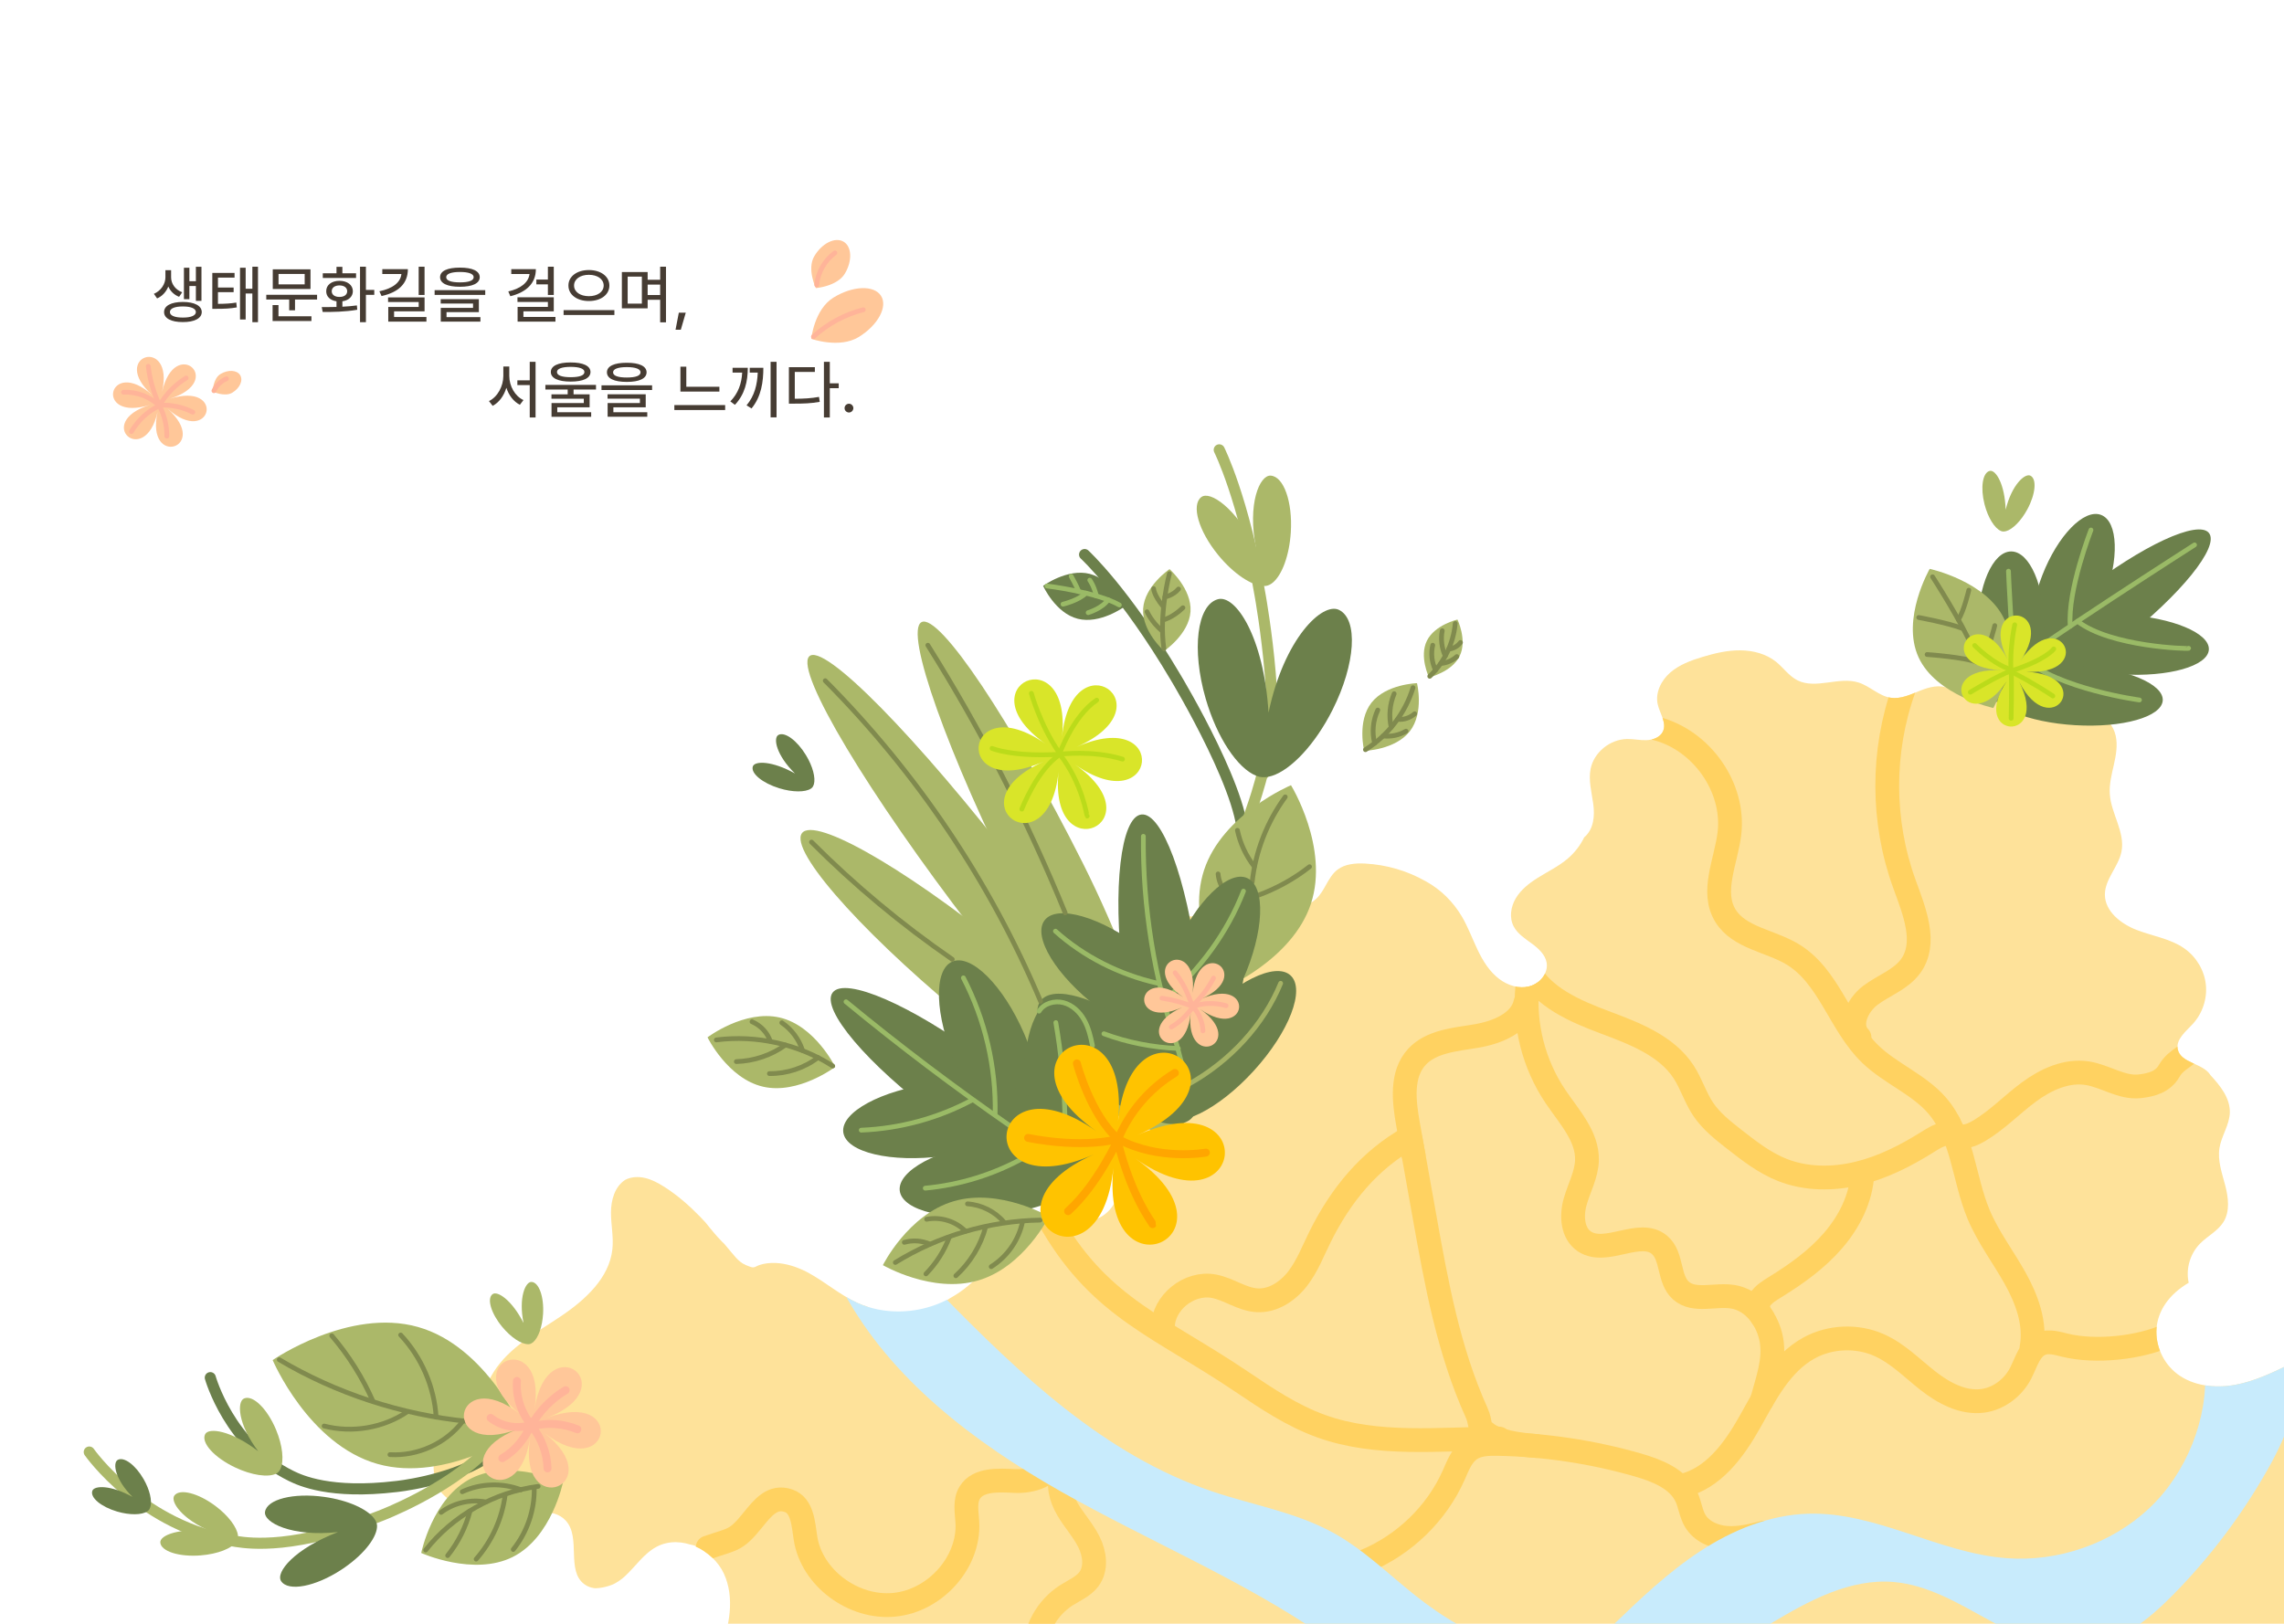 <?xml version="1.0" encoding="utf-8"?>
<!-- Generator: Adobe Illustrator 27.4.0, SVG Export Plug-In . SVG Version: 6.00 Build 0)  -->
<svg version="1.1" id="레이어_1" xmlns="http://www.w3.org/2000/svg" xmlns:xlink="http://www.w3.org/1999/xlink" x="0px"
	 y="0px" viewBox="0 0 1440 1024" style="enable-background:new 0 0 1440 1024;" xml:space="preserve">
<style type="text/css">
	.st0{clip-path:url(#SVGID_00000048478049032127841470000007182407121437878663_);}
	.st1{fill:#FFC799;}
	.st2{clip-path:url(#SVGID_00000048478049032127841470000007182407121437878663_);fill:#FFC799;}
	
		.st3{clip-path:url(#SVGID_00000048478049032127841470000007182407121437878663_);fill:none;stroke:#FFB499;stroke-width:3;stroke-linecap:round;stroke-linejoin:round;stroke-miterlimit:10;}
	.st4{clip-path:url(#SVGID_00000085929068025448480120000001639663627259354534_);fill:none;stroke:#000000;stroke-miterlimit:10;}
	.st5{clip-path:url(#SVGID_00000085929068025448480120000001639663627259354534_);fill:#FEE29A;}
	
		.st6{clip-path:url(#SVGID_00000085929068025448480120000001639663627259354534_);fill:none;stroke:#FFD261;stroke-width:15;stroke-linecap:round;stroke-linejoin:round;stroke-miterlimit:10;}
	
		.st7{clip-path:url(#SVGID_00000085929068025448480120000001639663627259354534_);fill:none;stroke:#FFD468;stroke-width:15;stroke-linecap:round;stroke-linejoin:round;stroke-miterlimit:10;}
	.st8{clip-path:url(#SVGID_00000085929068025448480120000001639663627259354534_);fill:#C8EBFC;}
	.st9{fill:#6C804B;}
	.st10{fill:#ABB869;}
	.st11{fill:none;stroke:#808A4E;stroke-width:3;stroke-linecap:round;stroke-linejoin:round;stroke-miterlimit:10;}
	.st12{fill:none;stroke:#9ABA66;stroke-width:3;stroke-linecap:round;stroke-linejoin:round;stroke-miterlimit:10;}
	.st13{fill:#D9E529;}
	.st14{fill:none;stroke:#BBDB1A;stroke-width:3;stroke-linecap:round;stroke-linejoin:round;stroke-miterlimit:10;}
	.st15{fill:none;stroke:#6C804B;stroke-width:7;stroke-linecap:round;stroke-linejoin:round;stroke-miterlimit:10;}
	.st16{fill:none;stroke:#ABB869;stroke-width:7;stroke-linecap:round;stroke-linejoin:round;stroke-miterlimit:10;}
	.st17{fill:none;stroke:#A5B265;stroke-width:3;stroke-linecap:round;stroke-linejoin:round;stroke-miterlimit:10;}
	.st18{fill:none;stroke:#FFB499;stroke-width:3;stroke-linecap:round;stroke-miterlimit:10;}
	.st19{fill:#FFC300;}
	.st20{fill:none;stroke:#FFA600;stroke-width:5;stroke-linecap:round;stroke-linejoin:round;stroke-miterlimit:10;}
	.st21{fill:none;stroke:#98E529;stroke-width:3;stroke-linecap:round;stroke-linejoin:round;stroke-miterlimit:10;}
	.st22{fill:none;stroke:#FFB499;stroke-width:5;stroke-linecap:round;stroke-linejoin:round;stroke-miterlimit:10;}
	.st23{fill:#463C33;}
</style>
<g>
	<g>
		<defs>
			<rect id="SVGID_1_" y="24.65" width="1440" height="999.3"/>
		</defs>
		<clipPath id="SVGID_00000013189087167653330660000014536585639844875934_">
			<use xlink:href="#SVGID_1_"  style="overflow:visible;"/>
		</clipPath>
		<g style="clip-path:url(#SVGID_00000013189087167653330660000014536585639844875934_);">
			<path class="st1" d="M105.65,257.74c27.71,24.69-14.29,37.76-6.27,1.95c-8.01,35.8-40.59,6.78-4.87-4.34
				c-35.72,11.12-26.3-30.98,1.41-6.29c-27.71-24.69,14.29-37.76,6.27-1.95c8.01-35.8,40.59-6.78,4.87,4.34
				C142.77,240.33,133.35,282.43,105.65,257.74z"/>
		</g>
		<path style="clip-path:url(#SVGID_00000013189087167653330660000014536585639844875934_);fill:#FFC799;" d="M541.48,212.49
			c-12.13,7.5-29.99,1.19-29.99,1.19s1.81-18.48,13.94-25.99s25.56-8.04,29.99-1.19C559.85,193.35,553.61,204.98,541.48,212.49z"/>
		<path style="clip-path:url(#SVGID_00000013189087167653330660000014536585639844875934_);fill:#FFC799;" d="M532.71,172.47
			c-4.79,8.11-18.33,9.23-18.33,9.23s-5.78-12.02-0.99-20.13c4.79-8.11,12.99-12.24,18.33-9.23S537.5,164.36,532.71,172.47z"/>
		<path style="clip-path:url(#SVGID_00000013189087167653330660000014536585639844875934_);fill:#FFC799;" d="M146.44,247.65
			c-4.78,2.86-12.35-0.72-12.35-0.72s0.18-8.22,4.96-11.09c4.78-2.86,10.31-2.54,12.35,0.72S151.23,244.79,146.44,247.65z"/>
		
			<path style="clip-path:url(#SVGID_00000013189087167653330660000014536585639844875934_);fill:none;stroke:#FFB499;stroke-width:3;stroke-linecap:round;stroke-linejoin:round;stroke-miterlimit:10;" d="
			M514.91,179.65c0.72-7.89,5-15.4,11.47-20.15"/>
		
			<path style="clip-path:url(#SVGID_00000013189087167653330660000014536585639844875934_);fill:none;stroke:#FFB499;stroke-width:3;stroke-linecap:round;stroke-linejoin:round;stroke-miterlimit:10;" d="
			M512.84,212.33c8.81-8.11,19.73-14.02,31.44-17"/>
		
			<path style="clip-path:url(#SVGID_00000013189087167653330660000014536585639844875934_);fill:none;stroke:#FFB499;stroke-width:3;stroke-linecap:round;stroke-linejoin:round;stroke-miterlimit:10;" d="
			M93.47,230.98c1.01,8.38,3.32,16.6,7.12,24.78c3.97-7.07,9.81-13.12,16.79-17.39"/>
		
			<path style="clip-path:url(#SVGID_00000013189087167653330660000014536585639844875934_);fill:none;stroke:#FFB499;stroke-width:3;stroke-linecap:round;stroke-linejoin:round;stroke-miterlimit:10;" d="
			M121.56,259.94c-6.34-3.34-13.72-4.76-21.25-4.44c3.26,5.98,4.94,12.78,4.85,19.56"/>
		
			<path style="clip-path:url(#SVGID_00000013189087167653330660000014536585639844875934_);fill:none;stroke:#FFB499;stroke-width:3;stroke-linecap:round;stroke-linejoin:round;stroke-miterlimit:10;" d="
			M82.86,272.17c4.13-7.01,10.26-12.87,17.58-16.25c-5.84-5.79-14.27-8.98-22.57-8.55"/>
		
			<path style="clip-path:url(#SVGID_00000013189087167653330660000014536585639844875934_);fill:none;stroke:#FFB499;stroke-width:3;stroke-linecap:round;stroke-linejoin:round;stroke-miterlimit:10;" d="
			M134.87,246.42c1.56-3.36,4.44-6.12,7.91-7.58"/>
		<g style="clip-path:url(#SVGID_00000013189087167653330660000014536585639844875934_);">
			<defs>
				<path id="SVGID_00000028299592243493390200000011969119034078074755_" d="M475.33,799.19c0.59-0.12,1.15-0.39,1.68-0.67
					c0.72-0.38,1.5-0.67,2.27-0.92c1.3-0.4,2.63-0.68,3.98-0.87c0.29-0.04,0.58-0.08,0.87-0.11c0.8-0.09,1.61-0.15,2.42-0.18
					c0.81-0.03,1.63-0.02,2.44,0.01c0.82,0.03,1.64,0.1,2.46,0.19c0.82,0.09,1.64,0.21,2.46,0.35c0.82,0.14,1.64,0.31,2.45,0.5
					c0.82,0.19,1.63,0.41,2.44,0.64c0.81,0.24,1.61,0.49,2.41,0.77c0.8,0.28,1.59,0.57,2.37,0.89c0.78,0.31,1.55,0.64,2.32,0.99
					c0.76,0.34,1.51,0.71,2.26,1.08c0.26,0.13,0.52,0.26,0.77,0.4c0.13,0.07,0.26,0.13,0.38,0.2c0.06,0.03,0.12,0.07,0.19,0.1
					c0.04,0.02,0.14,0.1,0.18,0.1c10.67,5.79,19.9,14,30.97,19c16.48,7.44,36.25,6.99,52.81-0.27s29.84-21,37.32-37.17
					c6.7-6.39,13.41-12.6,21.9-14.66c6.63-1.61,13.58-0.5,20.37,0.25c6.79,0.75,13.99,1.07,20.1-1.91
					c7.86-3.84,12.22-12.43,13.7-20.89c1.49-8.46,0.64-17.13,1-25.71c0.53-12.6,3.69-25.09,9.23-36.48
					c3.69-8.79,11.8-14.54,17.02-22.2c3.93-5.77,6.15-12.58,6.86-19.48c0.71-6.9-0.05-13.9-1.73-20.64c-2.3-4.02-4.4-7.57-6.5-11.12
					c-1.55-2.62-3.11-5.26-4-8.16c-1.59-5.15-0.87-10.94,1.92-15.57c2.79-4.64,7.62-8.05,13-9.2c5.85-1.24,11.99,0.11,17.9-0.79
					c17.59,0.64,35.14-0.73,52.25-4.17c5.72-1.15,11.67-2.67,15.93-6.57c5.7-5.22,7.4-13.84,13.57-18.52
					c4.82-3.65,11.38-4.13,17.47-3.81c13.3,0.7,26.42,4.52,37.94,11.06c9.63,5.2,17.59,13.15,23.07,22.51
					c3.88,6.64,6.51,13.89,9.82,20.82c3.31,6.93,7.46,13.71,13.64,18.39c5.4,4.09,12.6,6.38,19.18,4.6s11.88-8.39,10.69-14.97
					c-0.92-5.1-5.19-8.93-9.43-12.04c-4.24-3.1-8.9-6.09-11.32-10.7c-2.89-5.51-1.88-12.41,1.3-17.76s8.26-9.38,13.58-12.74
					c6.47-4.09,13.5-7.41,19.28-12.38c4.3-3.7,7.82-8.25,10.28-13.31c6.13-5.23,6.71-13.66,5.72-21.06s-3.14-14.89-1.66-22.21
					c2.1-10.33,12.15-18.56,22.92-18.76c4.1-0.08,8.18,0.88,12.28,0.73c4.1-0.15,8.56-1.77,10.33-5.39
					c2.64-5.41-1.91-11.37-3.23-17.22c-1.64-7.32,2.15-15.02,7.87-20c5.72-4.98,13.11-7.7,20.43-9.9c7.71-2.32,15.66-4.2,23.73-4.14
					c8.07,0.06,16.32,2.21,22.56,7.21c4.66,3.74,8.13,8.98,13.49,11.69c11.59,5.86,26.16-2.53,38.57,1.41
					c7.2,2.29,12.84,8.52,20.33,9.6c6.27,0.91,12.36-2,18.22-4.38c5.85-2.38,12.7-4.25,18.35-1.44c6.32,1.69,12.6,0.43,18.19-1.7
					s10.84-5.09,16.58-6.77s12.32-1.91,17.38,1.24c3.75,2.34,6.16,6.2,9.05,9.51c7.71,8.86,19.58,14.1,31.47,13.9
					c6.75,1.62,11.15,7.45,12.5,13.54c1.35,6.09,0.2,12.41-1.17,18.49c-1.37,6.08-2.97,12.23-2.53,18.44
					c0.87,12.36,9.74,23.94,7.38,36.11c-1.86,9.56-10.43,17.35-10.48,27.08c-0.06,10.62,10.11,18.61,20.22,22.47
					s21.37,5.49,30.14,11.77c7.38,5.28,12.33,13.7,13.29,22.6c0.95,8.9-2.1,18.14-8.21,24.8c-4.43,4.83-10.88,9.82-9.47,16.16
					c1.94,8.69,15.97,8.55,20.62,16.2c6.47,6.95,12.51,14.79,12.18,23.75c-0.28,7.71-5.29,14.53-6.52,22.14
					c-1.28,7.87,1.55,15.75,3.58,23.47s3.15,16.43-1.09,23.24c-3.53,5.67-10.04,8.81-14.74,13.59c-6.32,6.42-9.09,15.99-7.16,24.7
					c-12.57,7.39-19.38,17.7-20.26,28.63s4.2,22.16,13.06,28.88c10.06,7.63,23.88,9.14,36.4,6.87s24.1-7.91,35.48-13.49
					c3.07,48.2,4.55,96.47,6.03,144.75c0.82,26.61,1.5,54.02-8.1,78.94c-332.99-7.55-660.99-20.83-988.36-43.01
					c5.71-14.91,9.24-33.02,2.21-48.17c-7.03-15.15-27.03-24.82-42.09-17.07c-8.32,4.28-13.53,12.57-20.39,18.85
					c-6.86,6.28-17.89,10.5-25.41,4.98c-11.77-8.62-1.97-29.48-11.8-40.17c-7.71-8.38-21.45-4.92-32.83-3.08
					c-13.62,2.21-28.65,0.66-39.37-7.85c-10.72-8.51-15.06-25.24-6.77-36.03c3.85-5.02,9.71-8.14,14.26-12.58
					c9.5-9.27,12.29-23.13,19.34-34.29c9.79-15.5,26.94-24.71,42.3-35.03s30.57-24.19,32.48-42.32c0.81-7.68-0.9-15.41-0.89-23.13
					c0.02-7.73,2.29-16.19,8.92-20.55c3.81-2.01,8.43-2.18,12.63-1.19s8.06,3.06,11.7,5.35c17.11,10.77,30.18,26.55,43.04,41.97
					c1.64,1.96,3.3,3.98,5.33,5.57c0.49,0.39,1.01,0.75,1.55,1.07c1.29,0.77,2.71,1.31,4.12,1.85c0.72,0.28,1.47,0.56,2.24,0.54
					C474.92,799.26,475.12,799.23,475.33,799.19z"/>
			</defs>
			<clipPath id="SVGID_00000049902798228017338490000001481498785389352845_">
				<use xlink:href="#SVGID_00000028299592243493390200000011969119034078074755_"  style="overflow:visible;"/>
			</clipPath>
			
				<path style="clip-path:url(#SVGID_00000049902798228017338490000001481498785389352845_);fill:none;stroke:#000000;stroke-miterlimit:10;" d="
				M612.99,702.72"/>
			<path style="clip-path:url(#SVGID_00000049902798228017338490000001481498785389352845_);fill:#FEE29A;" d="M401.88,738.15
				c-9.47-3.74-19.35,6.2-20.84,15.93s1.81,19.63,0.93,29.43c-1.83,20.25-20.37,34.87-37.77,46.44s-36.63,24.54-41.2,44.39
				c-1.18,5.14-1.43,10.82-4.92,14.87c-3.81,4.41-10.29,5.52-15.48,8.35c-10.37,5.65-14.95,18.7-12.05,29.8
				c2.9,11.1,12.2,20.02,23.08,24.68c10.88,4.67,23.19,5.5,35.06,4.48c6.45-0.56,13.06-1.63,19.33-0.06
				c6.27,1.56,12.18,6.73,11.84,12.94c-0.25,4.57-3.69,8.41-4.76,12.88c-2.46,10.34,9.4,19.68,20.43,19.31
				c11.04-0.37,20.59-7.18,29-14.06c10.14-8.28,23.46-17.69,35.4-12.04c9.26,4.38,12.04,15.55,13.78,25.32
				c1.14,6.41,2.29,12.99,1.04,19.39c-2.75,14.09-16.49,24.67-18.29,38.89c-1.3,10.26,3.91,20.92,0.7,30.78
				c-3.47,10.69-15.23,16.29-25.07,22.31c-9.83,6.02-19.63,16.46-15.93,27.08c1.99,5.69,7.35,9.53,11.69,13.86
				c4.33,4.33,7.96,10.64,7.5,21.76c-14.7,5.43-22.51,23.71-16.01,37.48c6.5,13.77,25.96,20.19,39.91,13.16
				c11.1-5.6,20.91-18.47,32.8-14.64c4.95,1.6,8.36,5.82,12.44,8.95c12.27,9.39,30.63,8.19,44.39,0.94s23.85-19.43,33.18-31.55
				c9.33-12.12,18.51-24.74,31.26-33.54c5.34-3.68,13.57-6.29,17.81-1.47c3.29,3.74,1.64,9.6-1.41,13.53s-7.3,7.01-9.62,11.37
				c-5.87,11.01,3,24.05,12.92,31.95s22.11,15.01,25.63,26.91c2.55,8.64-0.16,18.18,2.78,26.7c4.29,12.42,18.78,18.58,26.63,29.28
				c8.13,11.09,8.23,25.61,10.01,39.07c1.78,13.46,7.03,28.43,20.06,33.68c13.08,5.27,27.73-1.61,40.08-8.31
				c16.98-9.21,34.42-18.79,46.46-33.52c4-4.89,8.82-10.95,15.23-10.02c5.01,0.73,8.19,5.66,9.39,10.39
				c1.2,4.73,1.16,9.78,3.16,14.25c4.07,9.1,15.73,13.23,25.98,12.07s19.42-6.41,28.56-14.41c20.88,0.62,43.18,0.89,60.82-9.85
				c11.51-7.01,19.68-17.94,29.29-27.21c13.58-13.1,30.13-22.92,46.52-32.62c9.23-5.47,20.09-11.15,30.37-7.81
				c9.75,3.16,15.35,13.46,24.89,17.15c11.36,4.38,23.76-1.83,35.21-5.98c11.45-4.15,27.36-4.74,32.88,5.75
				c6.4,12.18-7.79,26.06-5.76,39.57c2.36,15.69,23.66,20.96,32.98,34.05c6.42,9.03,6.8,21.48,14.65,29.39
				c11.24,11.33,30.62,7.4,46.15,2.64c26.45-8.12,55.44-18.21,68.46-41.76c4.36-7.88,7.19-17.49,15.31-21.81
				c8.4-4.46,19.6-1.49,27.76-6.33c13.62-8.08,8.02-29.51,18.01-41.52c6.06-7.29,16.64-9.5,26.36-9.51
				c9.71-0.02,19.51,1.66,29.09,0.08c9.57-1.58,19.35-7.6,23.32-16.56c-1.7-7.99,5.64-15.25,13.37-18.61
				c7.73-3.37,16.52-4.62,23.46-9.31c4.97-3.36,8.59-8.24,13.14-12.12c9.44-8.04,22.14-11.26,33.82-15.83
				c20.01-7.84,38.01-20.35,52.02-36.15c7.83-8.82,14.52-18.88,17.4-30.14c2.88-11.26,1.55-23.86-5.46-33.3
				c-10.67-14.36-31.33-18.35-44.34-30.81c-2.68-2.56-5.16-5.57-8.7-6.84c-3.54-1.27-8.52,0.29-10.04,4.07
				c0.23,1.75,0.45,3.59-0.19,5.25s-2.44,3.05-4.24,2.65c-1.98-0.44-2.89-2.76-2.68-4.7c0.21-1.94,1.19-3.74,1.57-5.66
				c1.58-7.9-6.93-14.77-6.92-22.82c0.01-5.38,3.8-9.97,7.12-14.3c8.16-10.62,14.62-22.45,19.07-34.94
				c2.51-7.04,4.48-14.48,9.25-20.35c9.04-11.15,25.39-13.61,40.1-14.1c8.67-0.29,17.77-0.29,25.36-4.31
				c7.59-4.02,12.75-13.7,9.23-20.52c-5.2-6.99-4.79-16.46-2.86-24.85c1.92-8.39,5.16-16.66,4.89-25.25
				c-0.56-17.7-15.71-32.47-17.07-50.13c-0.54-7.06,1.02-14.8-2.98-20.75c-4.81-7.15-15.46-8.13-24.06-6.06
				c-25.71,6.19-42.7,31.26-68.21,38.15c-10.69,2.89-22.25,2.36-32.62,6.17c-15.44,5.67-25.85,19.98-40.83,26.68
				c-15.76,7.05-35.77,4.18-48.75-7.05c-9.78-6.36-13.06-20.36-7.06-30.13c4.81-7.84,14.48-12.87,16.78-21.69
				c1.38-5.31-0.13-11.44,3.05-15.98c3.06-4.36,9.18-5.42,13.77-8.29c6.75-4.23,9.87-12.37,10.07-20.11s-2.02-15.31-3.8-22.86
				c-1.77-7.55-3.09-15.47-1.09-22.97c1.67-6.28,5.62-12,6.1-18.47c0.83-11.05-8.84-20.51-19.4-24.96
				c-4.13-1.74-8.6-3.04-11.95-5.94c-3.34-2.9-5.11-8.13-3.59-13.2c11.51-6.6,18.69-19.6,17.92-32.45
				c-0.76-12.85-9.44-24.98-21.65-30.28c-7.91-3.43-16.8-4.08-25.03-6.72c-8.23-2.63-16.46-8.27-17.74-16.51
				c-1.65-10.64,8.7-19.54,10.6-30.14c2.33-13.05-8.47-25.2-8.73-38.44c-0.24-12.28,8.63-24.3,5.18-36.13
				c-2-6.84-7.92-12.13-14.58-15.24c-6.66-3.11-14.06-4.35-19.53-5.49c-5.57,0.15-9.97-4.41-12.93-8.94
				c-2.96-4.52-5.63-9.69-10.58-12.12c-5.35-2.63-11.9-1.28-17.36,1.12s-10.47,5.81-16.23,7.44c-11.38,3.2-24.15-0.96-35.22,3.14
				c-4.59,1.7-9.04,4.82-13.91,4.12c-3.34-0.48-6.07-2.68-8.89-4.47c-7.84-4.98-17.58-7.13-26.83-5.65
				c-7.61-1.25-15.42,4.6-22.73,2.22c-5.83-1.9-8.58-8.1-12.73-12.47c-5.65-5.96-14.33-8.6-22.72-8.81s-16.66,1.77-24.79,3.76
				c-7.86,1.93-15.91,3.98-22.55,8.46c-6.64,4.48-11.69,11.97-10.8,19.71c0.42,3.72,2.14,7.17,3.01,10.82s0.68,7.91-2.1,10.53
				c-3.04,2.87-7.86,2.69-12.13,2.69c-8.93,0-18.27,1.84-25.06,7.4c-6.79,5.56-10.17,15.52-5.78,23.98
				c3.84,13.01,0.39,27.85-9.06,37.88c-5.63,5.98-13,10.13-20.03,14.52s-14.04,9.32-18.34,16.25c-4.3,6.92-5.28,16.31-0.32,22.81
				c5.72,7.48,18.11,10.2,20.07,19.28c1.7,7.85-7.01,15.14-15.35,14.7s-15.34-6.46-19.64-13.33c-4.3-6.87-6.56-14.71-9.99-22.02
				c-10.41-22.18-32.34-39.03-57.16-43.92c-6.88-1.36-14.1-1.83-20.87-0.05c-6.77,1.78-13.06,6.08-15.9,12.25
				c-1.49,3.25-2.02,6.93-4.11,9.85c-3.25,4.55-9.37,6.16-15,7.25c-17,3.31-34.35,4.96-51.69,4.91c-7.83-0.02-15.85-0.36-23.28,2.03
				c-7.43,2.38-14.26,8.24-14.98,15.72c-0.71,7.41,4.48,13.96,7.95,20.62c7.88,15.12,6.98,34.14-2.86,49.31
				c-15.69,15.51-24.93,36.88-25.31,58.5c-0.14,7.86,0.84,15.76-0.22,23.55c-1.06,7.79-4.61,15.78-11.57,19.9
				c-12.24,7.24-28.45-0.28-42.39,3.07c-14.94,3.59-23.35,18.2-32.54,30.07c-8.03,10.38-18.05,19.66-30.28,25.09
				c-12.22,5.44-26.84,6.69-39.18,1.5c-10.57-4.45-18.55-13.03-28.08-19.29c-9-5.92-19.48-9.75-31.7-11.02
				c-11,3.63-23.27-1.57-31.83-9.14c-8.56-7.56-14.65-17.33-22.51-25.56C426.6,750.69,414.62,743.18,401.88,738.15z"/>
			
				<path style="clip-path:url(#SVGID_00000049902798228017338490000001481498785389352845_);fill:none;stroke:#FFD261;stroke-width:15;stroke-linecap:round;stroke-linejoin:round;stroke-miterlimit:10;" d="
				M1200.4,434.34c-14.14,39.45-14.05,83.61,0.25,123.01c6.24,17.19,14.74,37.51,3.72,52.23c-6.2,8.28-16.89,11.87-25.2,18.14
				c-8.31,6.27-14.06,18.99-6.82,26.41"/>
			
				<path style="clip-path:url(#SVGID_00000049902798228017338490000001481498785389352845_);fill:none;stroke:#FFD261;stroke-width:15;stroke-linecap:round;stroke-linejoin:round;stroke-miterlimit:10;" d="
				M1044.01,459.36c28.97,7.36,49.92,37.43,46.32,66.48c-2.18,17.58-11.81,36.62-2.41,51.75c8.6,13.84,28.08,15.69,42.19,24.16
				c23.2,13.94,29.69,44.3,49.07,63.01c12.7,12.26,30.41,18.97,41.98,32.26c16.38,18.82,16.76,46.04,26.34,68.91
				c5.95,14.2,15.46,26.66,22.98,40.13c7.52,13.47,13.15,28.9,10.3,43.99"/>
			
				<path style="clip-path:url(#SVGID_00000049902798228017338490000001481498785389352845_);fill:none;stroke:#FFD261;stroke-width:15;stroke-linecap:round;stroke-linejoin:round;stroke-miterlimit:10;" d="
				M1228.59,708.13c-0.96,4.05,3.12,7.94,7.41,8.44c4.29,0.49,8.45-1.45,12.12-3.65c11.32-6.8,20.45-16.45,31.03-24.27
				s23.73-13.95,36.9-11.85c11.26,1.79,21.51,9.44,32.86,8.25c7.88-0.83,14.87-2.97,18.68-9.67c4.9-8.61,13.59-9.17,16.58-17.54"/>
			
				<path style="clip-path:url(#SVGID_00000049902798228017338490000001481498785389352845_);fill:none;stroke:#FFD261;stroke-width:15;stroke-linecap:round;stroke-linejoin:round;stroke-miterlimit:10;" d="
				M1366.8,841.93c-17.78,8.16-45.75,11.06-64.8,6.4c-4.85-1.19-10.02-2.78-14.72-1.12c-7.54,2.66-9.71,11.76-13.31,18.76
				c-4.63,9-13.6,16.02-23.8,17.41c-12.65,1.72-24.9-4.98-34.84-12.81s-18.97-17.16-30.59-22.33c-13.92-6.19-30.83-5.5-44.17,1.82
				c-17.86,9.8-27.45,29.09-37.31,46.63s-23.02,35.83-42.98,40.3"/>
			
				<path style="clip-path:url(#SVGID_00000049902798228017338490000001481498785389352845_);fill:none;stroke:#FFD261;stroke-width:15;stroke-linecap:round;stroke-linejoin:round;stroke-miterlimit:10;" d="
				M1111.99,966.52c-7.62,1.92-15.4,3.85-23.25,3.31c-7.85-0.54-15.91-4.01-19.9-10.64c-2.81-4.68-3.31-10.34-5.6-15.28
				c-5.25-11.33-18.5-16.58-30.71-20.09c-28.61-8.22-58.33-12.69-88.14-13.26c-5.92-0.11-12.24,0.04-17.16,3.26
				c-5.61,3.68-8.03,10.4-10.72,16.46c-10.69,24.12-31.13,43.95-55.88,54.22"/>
			
				<path style="clip-path:url(#SVGID_00000049902798228017338490000001481498785389352845_);fill:none;stroke:#FFD261;stroke-width:15;stroke-linecap:round;stroke-linejoin:round;stroke-miterlimit:10;" d="
				M963.39,611.47c9.33,17.41,29.43,26.12,48.2,33.16s39.02,14.7,49.85,31.27c4.88,7.47,7.42,16.24,12.4,23.65
				c5.05,7.51,12.35,13.26,19.53,18.88c9.45,7.4,19.08,14.9,30.3,19.35c14.94,5.92,31.86,5.97,47.52,2.22s30.19-11.11,43.76-19.62
				c3.42-2.14,6.89-4.41,10.86-5.23s8.64,0.18,10.92,3.47"/>
			
				<path style="clip-path:url(#SVGID_00000049902798228017338490000001481498785389352845_);fill:none;stroke:#FFD261;stroke-width:15;stroke-linecap:round;stroke-linejoin:round;stroke-miterlimit:10;" d="
				M962.93,622.2c-2.25,24.16,4.11,49.01,17.75,69.28c8.51,12.65,20.25,25,19.86,40.14c-0.24,9.15-5.01,17.52-7.48,26.35
				c-2.47,8.83-1.79,19.91,6,24.99c13.62,8.86,34.86-8.36,47.23,2.1c8.32,7.04,5.37,21.62,13.53,28.83
				c8.39,7.41,21.71,2.03,32.85,3.9c13.05,2.19,22.14,14.83,24.24,27.62c2.1,12.79-2.67,25.12-6.01,37.66"/>
			
				<path style="clip-path:url(#SVGID_00000049902798228017338490000001481498785389352845_);fill:none;stroke:#FFD261;stroke-width:15;stroke-linecap:round;stroke-linejoin:round;stroke-miterlimit:10;" d="
				M1174.18,740.37c-0.87,15.46-8.24,30.1-18.45,41.93c-10.21,11.84-23.16,21.12-36.56,29.37c-3.58,2.2-7.32,4.46-9.57,7.96
				c-2.25,3.5-1.12,7.5,1.75,11.36"/>
			
				<path style="clip-path:url(#SVGID_00000049902798228017338490000001481498785389352845_);fill:none;stroke:#FFD261;stroke-width:15;stroke-linecap:round;stroke-linejoin:round;stroke-miterlimit:10;" d="
				M961.8,632.04c-2.65,12.96-17.85,19.11-31.17,21.32c-13.32,2.21-28.31,3.32-37.34,13.15c-10.13,11.04-8.15,27.95-5.54,42.57
				c3.46,19.37,6.91,38.75,10.37,58.12c7.5,42.04,15.15,84.56,32.82,123.58c3.24,7.16,0.32,8.83,6.79,13.45
				c6.47,4.62,18.3,6.69,31.1,7.67"/>
			
				<path style="clip-path:url(#SVGID_00000049902798228017338490000001481498785389352845_);fill:none;stroke:#FFD261;stroke-width:15;stroke-linecap:round;stroke-linejoin:round;stroke-miterlimit:10;" d="
				M663.77,772.89c31.06,52.36,67.89,63.94,118.86,98.31c15.93,10.75,32.08,21.6,50.25,28.15c35.48,12.79,74.62,7.93,112.27,7.83
				c-0.25,0.5-0.51,1-0.76,1.49"/>
			
				<path style="clip-path:url(#SVGID_00000049902798228017338490000001481498785389352845_);fill:none;stroke:#FFD261;stroke-width:15;stroke-linecap:round;stroke-linejoin:round;stroke-miterlimit:10;" d="
				M733.19,836.83c0.15-15.35,16.45-28.51,31.9-25.75c9.53,1.71,17.79,8.34,27.47,8.9c10.14,0.59,19.54-5.79,25.64-13.73
				c6.1-7.94,9.65-17.41,14.09-26.35c12.97-26.13,30.92-48.28,56.71-62.68c0.82,3.52,1.41,7.73,2.23,11.25"/>
			
				<path style="clip-path:url(#SVGID_00000049902798228017338490000001481498785389352845_);fill:none;stroke:#FFD261;stroke-width:15;stroke-linecap:round;stroke-linejoin:round;stroke-miterlimit:10;" d="
				M446.16,975.9c16.11-5.59,17.68-3.99,28.34-17.18c6.52-8.06,12.54-15.72,22.54-12.36c8.96,3.01,9.4,14.7,10.82,23.75
				c3.9,24.86,30.06,44.44,55.97,41.89c25.92-2.55,47.44-26.82,46.07-51.93c-0.35-6.38-1.86-13.3,1.52-18.8
				c5.3-8.61,18.12-7.82,28.49-7.31c10.36,0.51,24.02-3.53,23.77-13.55"/>
			
				<path style="clip-path:url(#SVGID_00000049902798228017338490000001481498785389352845_);fill:none;stroke:#FFD468;stroke-width:15;stroke-linecap:round;stroke-linejoin:round;stroke-miterlimit:10;" d="
				M669.87,928.4c-3.46,7.46-0.96,16.33,3.2,23.43c4.16,7.11,9.89,13.29,13.54,20.66c3.65,7.37,4.85,16.75-0.09,23.36
				c-3.49,4.67-9.27,7.02-14.23,10.19c-12.23,7.82-20.02,21.87-20.05,36.16"/>
			<path style="clip-path:url(#SVGID_00000049902798228017338490000001481498785389352845_);fill:#C8EBFC;" d="M532.22,812.32
				c16.43,14.47,43.17,16.17,61.38,3.9c49.56,50.59,102.93,101.48,170.67,124.31c25.4,8.56,52.51,13.05,75.95,25.88
				c19.19,10.51,34.88,26.05,51.94,39.62c17.07,13.57,36.79,25.64,55.95,30.72c-3.72,14.21-17.62,24.45-32.39,27.06
				c-14.76,2.61-30.07-1.38-43.47-7.97s-25.32-15.68-37.59-24.12c-51.84-35.66-110.79-60.02-165.65-91.07
				c-54.86-31.06-107.5-71-137.11-125.81C532.15,814.95,532.4,815.07,532.22,812.32z"/>
			<path style="clip-path:url(#SVGID_00000049902798228017338490000001481498785389352845_);fill:#C8EBFC;" d="M1016.81,1024.94
				c17.4-16.71,34.93-33.52,55.21-46.78c20.27-13.26,43.68-22.89,68.06-23.59c42.94-1.23,82.2,24.82,125.03,28.05
				c32.64,2.46,66.13-9.24,89.78-31.36c23.65-22.13,37.63-57.22,35.13-88.29c18.72,2.77,38.08-1.08,51.03-14.58
				c6.52,12.2,7.26,26.78,4.42,40.26c-2.84,13.48-9.02,26.06-15.83,38.12c-16.08,28.47-35.96,54.88-58.98,78.35
				c-15.93,16.24-35,31.81-57.91,34.06c-42.34,4.15-76.18-37.78-118.56-41.52c-27.79-2.45-53.94,11.9-77.75,26.14
				c-23.81,14.23-49.2,29.36-77.1,28.67c-7.41-0.18-15.32-1.77-20.46-7C1013.73,1040.23,1011.91,1029.64,1016.81,1024.94z"/>
		</g>
		<g style="clip-path:url(#SVGID_00000013189087167653330660000014536585639844875934_);">
			<g>
				<g>
					
						<ellipse transform="matrix(0.789 -0.615 0.615 0.789 40.377 896.351)" class="st9" cx="1324.95" cy="389.4" rx="85.51" ry="19.81"/>
					
						<ellipse transform="matrix(0.361 -0.933 0.933 0.361 489.237 1455.717)" class="st9" cx="1306.71" cy="370.91" rx="49.01" ry="20.86"/>
					
						<ellipse transform="matrix(1.006789e-03 -1 1 1.006789e-03 870.417 1663.823)" class="st9" cx="1267.96" cy="396.26" rx="48.51" ry="21.07"/>
					
						<ellipse transform="matrix(0.059 -0.998 0.998 0.059 854.495 1717.969)" class="st9" cx="1338.13" cy="405.92" rx="18.86" ry="54.18"/>
					
						<ellipse transform="matrix(0.059 -0.998 0.998 0.059 795.168 1719.119)" class="st9" cx="1309.08" cy="437.95" rx="18.86" ry="54.18"/>
				</g>
			</g>
			<path class="st10" d="M1263.79,390.75c11.07,24.23-7.06,55.72-7.06,55.72s-36.09-7.8-47.16-32.02
				c-11.07-24.23,7.06-55.72,7.06-55.72S1252.71,366.52,1263.79,390.75z"/>
			<path class="st10" d="M1278.18,321.21c-3.96,7.32-9.28,12.58-13.4,13.74c-0.97,0.27-1.87,0.31-2.67,0.1
				c-0.21-0.06-0.43-0.14-0.65-0.24c0,0,0,0,0,0c-3.9-1.69-8.09-8.3-10.26-16.77c-2.7-10.54-1.24-19.97,3.26-21.07
				c3.78-0.92,9.54,8.28,10.05,24.47c3.82-15.76,12.21-23.23,15.65-21.45C1284.26,302.1,1283.37,311.61,1278.18,321.21z"/>
			<path class="st11" d="M1218.43,363.74c0,0,18.18,28.06,25.35,45.09"/>
			<path class="st11" d="M1209.72,389.4c0,0,17.99,3.28,27.46,6.86"/>
			<path class="st11" d="M1241.29,372.16c0,0-3.2,13.67-6.62,18.58"/>
			<path class="st11" d="M1214.98,412.75c0,0,24.3,1.68,31.47,4.96"/>
			<path class="st11" d="M1257.65,394.51c0,0-3.73,15.43-8.23,23.2"/>
			<path class="st12" d="M1383.6,343.63c0,0-100.02,63.98-113.37,76.19"/>
			<path class="st12" d="M1318.3,334.23c0,0-14.92,38.31-13.06,60.62"/>
			<path class="st12" d="M1266.29,360.18c0,0,1.89,48.79,4.92,58.77"/>
			<path class="st12" d="M1379.87,408.83c-0.29,0.47-49.14-0.87-70.06-17.04"/>
			<path class="st12" d="M1348.87,441.43c0,0-50.54-6.78-72.91-26.19"/>
			<g>
				<path class="st13" d="M1273.06,430.03c20.12,39.05-32.37,36.13-7.84-0.44c-24.53,36.57-48.19-9.35-3.53-6.86
					c-44.65-2.49-15.81-45.48,4.31-6.42c-20.12-39.05,32.37-36.13,7.84,0.44c24.53-36.57,48.19,9.35,3.53,6.86
					C1322.02,426.09,1293.18,469.08,1273.06,430.03z"/>
			</g>
			<path class="st14" d="M1267.77,422.2c-11.5-3.51-22.8-15.15-22.8-15.15"/>
			<path class="st14" d="M1267.96,453c0,0,0.53-22.69,0-29.45c-1.11-14.21,2.27-29.56,2.27-29.56"/>
			<path class="st14" d="M1294.26,438.91c-0.72-0.56-11.85-7.97-26.29-15.37"/>
			<path class="st14" d="M1294.84,409.22c0,0-4.55,6.77-27.07,13.94c-7.5,2.39-25.53,13.35-25.53,13.35"/>
		</g>
		<g style="clip-path:url(#SVGID_00000013189087167653330660000014536585639844875934_);">
			<path class="st15" d="M683.81,349.72c0,0,25.41,23.29,57.47,77.59c0,0,48.17,79.95,41.64,106.1c0,0,8.59,65.58-12.88,123.32"/>
			<path class="st9" d="M687.07,361.9c14.14,3.64,21.79,20.74,21.79,20.74s-15.27,11.2-29.41,7.56
				c-14.14-3.64-21.79-20.74-21.79-20.74S672.93,358.26,687.07,361.9z"/>
			<path class="st12" d="M687.07,365.86c0,0,2.56,3.32,4.18,9.94"/>
			<g>
				<path class="st10" d="M826.51,569.87c-11.66,35.4-54.79,53.49-54.79,53.49s-24.23-39.3-12.58-74.7
					c11.66-35.4,54.79-53.49,54.79-53.49S838.16,534.47,826.51,569.87z"/>
				<path class="st10" d="M813.82,335.62c-0.91,14.65-5.54,26.96-11.33,31.77c-1.36,1.13-2.78,1.85-4.24,2.08
					c-0.39,0.05-0.8,0.08-1.22,0.08c0,0,0,0,0,0c-7.56,0.06-19.28-7.59-29.13-19.71c-12.25-15.07-16.96-31.35-10.53-36.35
					c5.41-4.2,21.61,6.53,34.55,32.29c-5.64-28.17,2.3-46.25,9.19-45.84C809.32,300.43,815.01,316.4,813.82,335.62z"/>
				<path class="st16" d="M768.7,283.68c0,0,15.41,30.53,25.9,92.4c0,0,16.34,91.4,0.82,113.64c0,0-15.54,64.35-56.4,111.01"/>
				<path class="st9" d="M840.2,447.52c-11.05,21.99-26.3,38.02-38.38,41.78c-2.84,0.89-5.51,1.09-7.9,0.54
					c-0.64-0.17-1.29-0.38-1.93-0.64c0,0,0,0,0,0c-11.69-4.67-24.69-23.84-31.87-48.71c-8.93-30.93-5.47-58.96,7.73-62.61
					c11.09-3.06,28.97,23.67,31.93,71.5c9.88-46.93,34.01-69.78,44.36-64.8C856.45,390.49,854.69,418.67,840.2,447.52z"/>
				<path class="st10" d="M750.58,385.69c-0.95,14.26-16.65,24.87-16.65,24.87s-14.16-12.51-13.21-26.78s16.65-24.87,16.65-24.87
					S751.53,371.43,750.58,385.69z"/>
				<path class="st11" d="M810.31,502.54c-11.52,15.79-18.79,34.53-20.87,53.82"/>
				<path class="st11" d="M780.15,523.62c1.76,8.25,5.42,16.11,10.63,22.82"/>
				<path class="st11" d="M792.29,564.94c12.23-4.42,23.56-10.66,33.33-18.37"/>
				<path class="st11" d="M767.98,551.12c0.34,4.08,1.96,8.05,4.57,11.25"/>
				<g>
					<g>
						<g>
							<g>
								<path class="st10" d="M643.58,549.8c65.25,84.87,102.77,171.6,102.77,171.6s-68.28-50.86-133.53-135.72
									s-111.26-161.7-102.77-171.6C518.54,404.17,578.32,464.93,643.58,549.8z"/>
								<path class="st10" d="M633.38,598.18c66.07,53.24,110.88,121.19,110.88,121.19S681.96,701,615.89,647.76
									c-66.07-53.24-115.71-107.5-110.88-121.19C509.84,512.88,567.31,544.94,633.38,598.18z"/>
								<path class="st10" d="M682.65,544.22c45.07,89.7,61.57,172.92,61.57,172.92s-56.57-62.2-101.64-151.89
									s-72.64-167.12-61.57-172.92C592.08,386.52,637.58,454.52,682.65,544.22z"/>
							</g>
							<g>
								<g>
									
										<ellipse transform="matrix(0.596 -0.803 0.803 0.596 -305.765 763.107)" class="st9" cx="605.21" cy="685.31" rx="23.32" ry="100.01"/>
									
										<ellipse transform="matrix(0.918 -0.397 0.397 0.918 -211.181 301.803)" class="st9" cx="623.86" cy="661.32" rx="23.58" ry="59.69"/>
									
										<ellipse transform="matrix(0.997 -0.081 0.081 0.997 -53.765 56.654)" class="st9" cx="669.71" cy="689.4" rx="23.66" ry="59.49"/>
									
										<ellipse transform="matrix(0.991 -0.131 0.131 0.991 -87.315 83.496)" class="st9" cx="592.02" cy="706.5" rx="60.81" ry="23.14"/>
									
										<ellipse transform="matrix(0.991 -0.131 0.131 0.991 -91.845 88.472)" class="st9" cx="627.64" cy="743.48" rx="60.81" ry="23.14"/>
								</g>
							</g>
							<path class="st10" d="M616.65,807.5c-28.91,8.47-60.01-9.67-60.01-9.67s15.78-31.86,44.69-40.33
								c28.91-8.47,60.01,9.67,60.01,9.67S645.56,799.04,616.65,807.5z"/>
							<g>
								<g>
									
										<ellipse transform="matrix(0.993 -0.12 0.12 0.993 -68.036 92.064)" class="st9" cx="731.19" cy="611.53" rx="23.65" ry="98.62"/>
									
										<ellipse transform="matrix(0.406 -0.914 0.914 0.406 -102.93 1057.726)" class="st9" cx="761.8" cy="608" rx="59.7" ry="23.58"/>
									
										<ellipse transform="matrix(0.674 -0.739 0.739 0.674 -235.407 786.041)" class="st9" cx="772.96" cy="659.76" rx="60.09" ry="23.43"/>
									
										<ellipse transform="matrix(0.608 -0.794 0.794 0.608 -212.892 802.807)" class="st9" cx="706.44" cy="616.97" rx="23.33" ry="60.32"/>
									
										<ellipse transform="matrix(0.608 -0.794 0.794 0.608 -254.151 820.728)" class="st9" cx="703.95" cy="667.71" rx="23.33" ry="60.32"/>
								</g>
							</g>
							<path class="st9" d="M508.16,476.25c4.31,7.13,6.12,14.31,4.97,18.35c-0.27,0.95-0.7,1.72-1.31,2.28
								c-0.17,0.15-0.35,0.28-0.54,0.42c0,0,0,0,0,0c-3.51,2.36-11.47,2.41-19.98-0.21c-10.6-3.26-18.06-9.41-16.67-13.74
								c1.17-3.63,12.21-3.62,26.58,4.42c-11.74-11.43-13.87-22.32-10.51-24.26C494.68,461.19,502.5,466.9,508.16,476.25z"/>
							<path class="st11" d="M564.48,796.14c27.18-16.81,59.13-26.16,91.28-26.72"/>
							<path class="st11" d="M598.47,780.32c-3.22,8.54-8.25,16.43-14.68,23.02"/>
							<path class="st11" d="M621.46,773.62c-3.12,11.76-9.73,22.61-18.81,30.9"/>
							<path class="st11" d="M644.66,770.45c-2.33,11.52-9.63,22-19.74,28.33"/>
							<path class="st11" d="M632.99,770.72c-5.65-6.68-14.17-10.96-23.01-11.55"/>
							<path class="st11" d="M608.73,776.49c-6.14-6.37-15.75-9.34-24.52-7.6"/>
							<path class="st11" d="M586.31,784.58c-5.02-2.25-10.87-2.66-16.16-1.13"/>
							<g>
								<path class="st10" d="M491.6,641.69c22.23,5.15,34.97,31.12,34.97,31.12s-23.3,17.62-45.53,12.47s-34.97-31.12-34.97-31.12
									S469.37,636.54,491.6,641.69z"/>
								<path class="st11" d="M451.64,655.79c25.41-3.25,51.95,2.69,73.38,16.44"/>
								<path class="st11" d="M474.12,644.32c5.46,2.33,9.76,6.94,11.53,12.35"/>
								<path class="st11" d="M492.91,644.96c6.14,4.19,10.8,10.41,13.04,17.4"/>
								<path class="st11" d="M464.24,669.46c11.07-0.32,22.02-4.01,30.94-10.44"/>
								<path class="st11" d="M485.09,677.03c10.99,0.14,21.99-3.5,30.65-10.12"/>
							</g>
							<path class="st12" d="M533.38,631.73c33.77,27.82,68.71,54.23,104.71,79.14"/>
							<path class="st12" d="M542.98,712.7c24.32-0.98,48.4-7.51,69.7-18.9"/>
							<path class="st12" d="M607.39,616.66c13.75,26.51,20.68,56.36,20.01,86.08"/>
							<path class="st12" d="M583.35,749.28c21.76-2.03,43.05-8.62,62.31-19.27"/>
							<path class="st12" d="M665.67,644.87c3.34,19.32,5.28,39.24,5.71,58.51"/>
							<path class="st12" d="M720.86,527.38c-0.43,44.38,6.83,89.59,21.17,131.87l5.37,20.4"/>
							<path class="st12" d="M665.43,587.21c17.78,15.95,40.24,27.4,64.39,32.83"/>
							<path class="st12" d="M696,651.9c14.61,5.46,30.64,8.64,46.9,9.3"/>
							<path class="st12" d="M655.11,637.66c3-4.9,9.75-6.84,15.39-5.36c5.65,1.48,10.16,5.82,12.99,10.82
								c2.83,5,4.17,10.66,5.28,16.28"/>
							<path class="st12" d="M783.98,561.98c-10.09,25.95-27.4,49.81-49.95,68.86"/>
							<path class="st17" d="M807.42,620.08c-10.71,26.14-31.8,49.18-58.48,63.9"/>
							<path class="st11" d="M520.29,429.27c57.83,58.14,104.18,127.16,135.76,202.15"/>
							<path class="st11" d="M584.98,406.89c33.69,53.72,62.69,110.25,86.59,168.77"/>
							<path class="st11" d="M511.64,531.04c27.18,27.22,56.93,52,88.73,73.92"/>
							<g>
								<g>
									<path class="st1" d="M756.65,636.37c30.47,21.35-9.67,39.13-6,2.66c-3.68,36.47-39.5,11.37-5.35-3.75
										c-34.14,15.13-29.82-27.76,0.65-6.41c-30.47-21.35,9.67-39.13,6-2.66c3.68-36.47,39.5-11.37,5.35,3.75
										C791.44,614.84,787.12,657.72,756.65,636.37z"/>
								</g>
								<path class="st18" d="M740.86,613.44c4.85,6.09,8.37,13.18,10.72,21c5.49-5.05,10.08-11.04,13.5-17.61"/>
								<path class="st18" d="M773.01,634.21c-6.99-2.04-14.64-1.86-20.9,0.57c3.82,4.19,6.09,9.7,6.3,15.3"/>
								<path class="st18" d="M738.49,647.68c5.41-3.14,10.01-7.59,13.7-12.91c-6.29-2.53-12.89-4.32-19.61-5.3"/>
							</g>
							<g>
								<path class="st19" d="M715.73,730.51c70.05,49.08-22.24,89.97-13.79,6.11c-8.45,83.86-90.8,26.15-12.31-8.62
									c-78.5,34.77-68.56-63.81,1.48-14.73c-70.05-49.08,22.24-89.97,13.79-6.11c8.45-83.86,90.8-26.15,12.31,8.62
									C795.71,681,785.78,779.59,715.73,730.51z"/>
							</g>
							<g>
								<path class="st13" d="M677.7,482.07c52.43,36.74-16.65,67.34-10.32,4.57c-6.32,62.77-67.97,19.58-9.21-6.45
									c-58.76,26.03-51.32-47.77,1.11-11.03c-52.43-36.74,16.65-67.34,10.32-4.57c6.32-62.77,67.97-19.58,9.21,6.45
									C737.57,445.01,730.13,518.81,677.7,482.07z"/>
							</g>
						</g>
						<path class="st20" d="M678.94,670.59c0,0,8.47,32.43,26.02,47.72c7.05-17.11,19.77-31.93,35.78-41.69"/>
						<path class="st20" d="M648.18,717.57c0,0,31.69,6.94,56.77,0.74c0,0-12.66,28.43-31.55,45.48"/>
						<path class="st20" d="M704.52,719.24c8.94,36.37,22.4,52.28,22.16,52.73"/>
						<path class="st20" d="M760.27,726.85c0,0-29.76,5.4-55.32-8.54"/>
					</g>
					<path class="st21" d="M628.47,472.37"/>
					<path class="st14" d="M625.46,471.94c0,0,12.72,5.47,42.43,3.74c0,0,21.12-2.79,39.81,3.04"/>
					<path class="st14" d="M644.23,510.26c0,0,9.54-25.1,24.25-34.65c0.61-0.4-0.83-1.18-1.24-1.78c-11.7-17.21-17-36.61-17-36.61"
						/>
					<path class="st14" d="M685.43,514.63c-0.32-0.25-2.94-20.78-17.6-39.37"/>
					<path class="st14" d="M667.88,475.68c0,0,8.51-24.09,23.56-34.15"/>
				</g>
				<g>
					<path class="st10" d="M920.25,413.78c-4.95,10.07-19.28,13.38-19.28,13.38s-6.31-13.01-1.36-23.08s19.28-13.38,19.28-13.38
						S925.2,403.71,920.25,413.78z"/>
					<path class="st11" d="M917.48,393.18c-1.09,12.49-6.9,24.52-16.06,33.29"/>
					<path class="st11" d="M920.81,405.15c-1.75,2.36-4.51,3.92-7.4,4.18"/>
					<path class="st11" d="M918.48,414.05c-2.75,2.49-6.36,4.05-10.09,4.37"/>
					<path class="st11" d="M909.3,397.74c-1.02,5.32-0.35,10.95,1.91,15.89"/>
					<path class="st11" d="M903.3,406.89c-1.24,5.24-0.6,10.88,1.78,15.72"/>
				</g>
				<g>
					<path class="st10" d="M888.83,461.18c-9.19,11.8-28.73,12.35-28.73,12.35s-4.65-18.57,4.54-30.36
						c9.19-11.8,28.73-12.35,28.73-12.35S898.02,449.38,888.83,461.18z"/>
					<path class="st11" d="M890.86,433.68c-4.83,15.95-15.68,30.09-29.98,39.09"/>
					<path class="st11" d="M891.91,450.11c-2.92,2.61-6.94,3.92-10.77,3.51"/>
					<path class="st11" d="M886.45,461.08c-4.26,2.51-9.37,3.6-14.31,3.04"/>
					<path class="st11" d="M878.98,437.46c-2.78,6.66-3.45,14.14-1.87,21.17"/>
					<path class="st11" d="M868.66,447.79c-3.05,6.48-3.76,13.99-1.98,20.91"/>
				</g>
				<path class="st11" d="M737.28,361.78c0,0-6.7,24.79-3.49,47.29"/>
				<path class="st11" d="M727.33,371.22c0,0-0.05,3.79,5.98,11.23"/>
				<path class="st11" d="M723.17,385.79c0,0,2.87,6.5,9.28,11.88"/>
				<path class="st11" d="M734.41,376.45c0,0,5.17-0.88,8.61-4.99"/>
				<path class="st11" d="M733.03,391.02c0,0,5.93-1.16,12.77-7.76"/>
				<path class="st12" d="M660.08,369.53c0,0,31.43,3.84,45.63,11.98"/>
				<path class="st12" d="M675.36,363.41c0,0,3.57,6.43,4.76,9.6"/>
				<path class="st12" d="M670.2,381.02c0,0,9.95-2.37,14.41-6.98"/>
				<path class="st12" d="M686.05,386.35c0,0,8.66-2.52,12.56-8.11"/>
			</g>
		</g>
		<g style="clip-path:url(#SVGID_00000013189087167653330660000014536585639844875934_);">
			<path class="st10" d="M342.4,828.49c-0.47,8.27-3.05,15.22-6.3,17.95c-0.76,0.64-1.57,1.05-2.38,1.19
				c-0.22,0.03-0.45,0.05-0.69,0.05c0,0,0,0,0,0c-4.27,0.06-10.9-4.23-16.49-11.04c-6.95-8.47-9.66-17.64-6.04-20.48
				c3.04-2.38,12.21,3.63,19.58,18.13c-3.26-15.88,1.17-26.1,5.06-25.88C339.76,808.65,343.02,817.64,342.4,828.49z"/>
			<path class="st10" d="M263.53,836.82c43.55,12.31,66.08,65.48,66.08,65.48s-48.08,33.2-91.62,20.88
				c-43.55-12.31-66.08-65.48-66.08-65.48S219.98,824.5,263.53,836.82z"/>
			<path class="st10" d="M297.29,932.2c24.68-12.32,57.65,2.54,57.65,2.54s-7.04,34.82-31.72,47.14
				c-24.68,12.32-57.65-2.54-57.65-2.54S272.61,944.52,297.29,932.2z"/>
			<path class="st15" d="M132.59,868.77c0,0,12.03,43.01,51.05,62.03c5.76,2.81,24.56,11.58,66.02,6.65c0,0,32.18-3.16,55.48-17.25"
				/>
			<path class="st16" d="M56.28,915.69c0,0,33.35,47.7,92.91,56.44c8.79,1.29,37.32,5.02,90.47-16.15c0,0,41.52-15.63,66.82-41.25"
				/>
			<path class="st9" d="M204.5,943.98c14.86,2.09,27.02,7.62,31.44,13.66c1.04,1.42,1.65,2.87,1.77,4.3
				c0.02,0.39,0.02,0.79-0.02,1.2c0,0,0,0,0,0c-0.56,7.37-9.33,18.16-22.49,26.76c-16.37,10.7-33.35,13.95-37.91,7.27
				c-3.83-5.61,8.44-20.51,35.76-31.01c-29.18,3.17-46.95-6.05-45.96-12.74C168.26,945.47,185.01,941.24,204.5,943.98z"/>
			<path class="st10" d="M135.78,949.66c8.23,6.15,13.65,13.49,14.24,18.59c0.14,1.2,0.01,2.27-0.41,3.18
				c-0.12,0.24-0.26,0.48-0.42,0.72c0,0,0,0,0,0c-2.88,4.26-11.88,7.87-22.77,8.72c-13.55,1.05-24.9-2.58-25.35-8.11
				c-0.38-4.64,12.15-9.58,32.23-6.9c-18.67-7.7-26.2-19.11-23.31-22.81C113.44,938.62,124.98,941.59,135.78,949.66z"/>
			<path class="st9" d="M90.53,932.74c3.93,6.83,5.46,13.76,4.25,17.68c-0.29,0.92-0.72,1.68-1.32,2.23
				c-0.16,0.14-0.34,0.28-0.53,0.41c0,0,0,0,0,0c-3.43,2.35-11.05,2.53-19.14,0.14c-10.06-2.98-17.04-8.8-15.58-13.02
				c1.22-3.54,11.8-3.72,25.34,3.82c-10.92-10.86-12.66-21.38-9.39-23.32C78.04,918.39,85.38,923.78,90.53,932.74z"/>
			<path class="st10" d="M174.04,901.61c4.17,10.02,5.1,19.64,2.82,24.64c-0.54,1.18-1.25,2.1-2.14,2.7
				c-0.24,0.16-0.51,0.3-0.78,0.44c0,0,0,0,0,0c-5.01,2.4-15.29,0.96-25.78-4.03c-13.05-6.2-21.49-15.55-18.84-20.88
				c2.22-4.47,16.49-2.39,33.48,10.7c-12.92-16.97-13.54-31.45-8.82-33.33C159.58,879.62,168.56,888.47,174.04,901.61z"/>
			<path class="st11" d="M176.07,857.45c35.84,21.25,76.69,34.64,118.57,38.87"/>
			<g>
				<g>
					<path class="st1" d="M343.07,903.53c42.46,33.11-16.98,55.92-8.88,3.41c-8.1,52.51-58.02,13.58-7.46-5.82
						c-50.56,19.4-41.04-42.34,1.42-9.23c-42.46-33.11,16.98-55.92,8.88-3.41c8.1-52.51,58.02-13.58,7.46,5.82
						C395.06,874.9,385.53,936.64,343.07,903.53z"/>
				</g>
				<path class="st22" d="M325.92,870.84c-0.66,9.67,2.32,19.54,9.09,27.99c5.12-9.02,12.63-16.73,21.6-22.17"/>
				<path class="st22" d="M364.02,901.35c-8.82-3.64-18.82-4.47-28.72-1.94c6.1,7.53,9.63,17.02,9.9,26.62"/>
				<path class="st22" d="M316.71,919.56c7.61-4.42,13.67-11.36,18.11-21.01c-8.51,2.9-18.51,1.18-25.49-4.39"/>
			</g>
			<path class="st11" d="M209.17,842.32c10.67,12.49,19.47,26.5,26.03,41.45"/>
			<path class="st11" d="M252.6,841.87c13.19,14.12,21.22,32.74,22.37,51.83"/>
			<path class="st11" d="M204.34,899.28c17.74,4.58,37.46,1.21,52.52-9.05"/>
			<path class="st11" d="M245.85,917.32c17.45,1.03,35.2-7.03,45.66-20.73"/>
			<path class="st11" d="M268.39,977.5c17.07-21.72,43.12-36.48,70.88-40.16"/>
			<path class="st11" d="M296.35,952.86c-2.67,10.18-7.5,19.82-14.11,28.12"/>
			<path class="st11" d="M318.48,942.7c-1.87,14.86-8.31,29.14-18.28,40.51"/>
			<path class="st11" d="M336.82,938.32c0.29,13.9-4.46,27.86-13.23,38.81"/>
			<path class="st11" d="M306.26,947.17c-9.76-1.84-20.29,0.61-28.15,6.57"/>
			<path class="st11" d="M328.49,939.49c-11.83-4.53-25.56-4.08-37.05,1.23"/>
		</g>
	</g>
	<g>
		<path class="st23" d="M114.87,184.32l-1.95,2.85c-3.26-1.25-5.55-3.63-6.8-6.5c-1.29,3.24-3.67,6.05-7.07,7.52l-2.03-2.89
			c4.73-2.05,7.27-6.5,7.27-10.39v-4.53h3.59v4.53C107.87,178.73,110.31,182.6,114.87,184.32z M115.29,190.41
			c7.3,0.02,11.89,2.38,11.91,6.37c-0.02,3.98-4.61,6.35-11.91,6.33c-7.32,0.02-11.88-2.34-11.84-6.33
			C103.42,192.79,107.97,190.43,115.29,190.41z M115.29,200.26c5.08,0.04,8.18-1.25,8.2-3.48c-0.02-2.25-3.12-3.54-8.2-3.52
			c-5.1-0.02-8.2,1.27-8.16,3.52C107.09,199.01,110.2,200.29,115.29,200.26z M115.96,168.85h3.44v8.48h4.1v-9.1h3.52v21.52h-3.52
			v-9.38h-4.1v8.28h-3.44V168.85z"/>
		<path class="st23" d="M147.89,175.06h-10.47v6.25h9.88v2.93h-9.88v7.38c4.75-0.04,7.87-0.2,11.56-0.82l0.31,3.05
			c-4.1,0.74-7.5,0.9-13.09,0.9h-2.34v-22.66h14.02V175.06z M151.33,168.85h3.55v13.24h4.22v-13.91h3.55v35h-3.55V185.1h-4.22v16.37
			h-3.55V168.85z"/>
		<path class="st23" d="M199.9,188.89H186v6.8h-3.67v-6.8h-14.45v-3.01h32.03V188.89z M171.86,192.37h3.71v7.07h20.78v3.01h-24.49
			V192.37z M171.97,169.83h23.79v12.42h-23.79V169.83z M192.09,179.32v-6.56h-16.48v6.56H192.09z"/>
		<path class="st23" d="M212.15,193.56V190c-3.95-0.59-6.52-2.97-6.48-6.35c-0.04-3.95,3.38-6.54,8.36-6.56
			c4.96,0.02,8.42,2.62,8.44,6.56c-0.02,3.38-2.64,5.78-6.6,6.35v3.42c3.11-0.16,6.23-0.41,9.14-0.82l0.23,2.73
			c-7.58,1.35-15.76,1.43-21.8,1.41l-0.59-3.09C205.61,193.65,208.81,193.65,212.15,193.56z M203.52,172.33h8.63v-4.06h3.71v4.06
			h8.63v2.97h-20.98V172.33z M214.02,187.25c2.93,0.02,4.86-1.37,4.88-3.59c-0.02-2.25-1.95-3.67-4.88-3.67s-4.88,1.43-4.88,3.67
			C209.14,185.88,211.09,187.27,214.02,187.25z M230.7,182.83h5.27v3.12h-5.27v17.23h-3.71v-35h3.71V182.83z"/>
		<path class="st23" d="M253.08,172.79h-12.05v-3.05h16.13c-0.02,9.18-6.02,14.63-16.6,16.95l-1.37-3.01
			C247.95,181.86,252.52,177.93,253.08,172.79z M244.67,187.56h23.01v8.79h-19.22v3.55h20.39v2.93h-24.06v-9.26h19.18v-3.09h-19.3
			V187.56z M267.67,186h-3.71v-17.81h3.71V186z"/>
		<path class="st23" d="M274.02,182.99h31.91v2.97h-31.91V182.99z M302.46,174.79c-0.02,3.93-4.61,6.05-12.5,6.05
			s-12.52-2.13-12.5-6.05c-0.02-3.91,4.61-6.04,12.5-6.02C297.85,168.75,302.44,170.88,302.46,174.79z M277.85,188.65h24.06v8.2
			h-20.39v3.12h21.37v2.85h-25v-8.67h20.35v-2.73h-20.39V188.65z M289.96,178.07c5.61,0,8.69-1.11,8.67-3.28
			c0.02-2.07-3.07-3.28-8.67-3.28c-5.57,0-8.65,1.21-8.63,3.28C281.31,176.96,284.39,178.07,289.96,178.07z"/>
		<path class="st23" d="M333.86,172.79h-11.52v-3.05h15.51c0,8.85-5.94,14.55-16.09,17.07l-1.29-3.01
			C328.63,181.9,333.22,177.93,333.86,172.79z M326.25,187.48h22.89v8.87H330v3.52h20.2v2.97h-23.87v-9.3h19.1v-3.12h-19.18V187.48z
			 M349.14,186h-3.71v-6.68h-7.27v-3.01h7.27v-8.12h3.71V186z"/>
		<path class="st23" d="M355.33,195.57h32.03v3.09h-32.03V195.57z M384.2,180.06c0,5.92-5.59,9.79-12.93,9.77
			c-7.32,0.02-12.91-3.85-12.89-9.77c-0.02-5.88,5.57-9.77,12.89-9.77C378.61,170.29,384.2,174.18,384.2,180.06z M371.27,186.78
			c5.35,0,9.32-2.64,9.34-6.72c-0.02-4.06-3.98-6.78-9.34-6.76c-5.37-0.02-9.36,2.7-9.34,6.76
			C361.91,184.14,365.89,186.78,371.27,186.78z"/>
		<path class="st23" d="M408.32,176.43h7.89v-8.24h3.67v35.08h-3.67v-14.22h-7.89v5.39h-16.25v-22.89h16.25V176.43z M404.68,191.47
			v-17.03h-8.95v17.03H404.68z M416.21,186.04v-6.56h-7.89v6.56H416.21z"/>
		<path class="st23" d="M429.23,207.95h-3.32l2.07-10.78h4.38L429.23,207.95z"/>
		<path class="st23" d="M330.04,252.29l-2.27,2.97c-3.96-1.99-6.97-5.94-8.52-10.72c-1.54,5.04-4.59,9.3-8.63,11.39l-2.34-3.01
			c5.43-2.6,9.04-9.34,9.06-15.82v-5.98h3.75v5.98C321.1,243.5,324.69,249.88,330.04,252.29z M326.18,239.83h7.81v-11.64h3.67v35.08
			h-3.67v-20.43h-7.81V239.83z"/>
		<path class="st23" d="M343.85,242.72h31.91v2.93h-14.14v3.01h10.12v8.2h-20.39v3.12h21.37v2.85h-25v-8.67h20.35v-2.73h-20.39
			v-2.77h10.23v-3.01h-14.06V242.72z M372.29,234.59c-0.02,3.93-4.61,6.05-12.5,6.05s-12.52-2.13-12.5-6.05
			c-0.02-3.87,4.61-6.04,12.5-6.02C367.68,228.56,372.27,230.72,372.29,234.59z M359.79,237.87c5.61-0.02,8.69-1.11,8.67-3.28
			c0.02-2.05-3.07-3.22-8.67-3.24c-5.57,0.02-8.65,1.19-8.63,3.24C351.14,236.76,354.22,237.85,359.79,237.87z"/>
		<path class="st23" d="M379.22,242.99h31.91v2.97h-31.91V242.99z M407.66,234.79c-0.02,3.93-4.61,6.05-12.5,6.05
			s-12.52-2.13-12.5-6.05c-0.02-3.91,4.61-6.04,12.5-6.02C403.05,228.75,407.64,230.88,407.66,234.79z M383.05,248.65h24.06v8.2
			h-20.39v3.12h21.37v2.85h-25v-8.67h20.35v-2.73h-20.39V248.65z M395.16,238.07c5.61,0,8.69-1.11,8.67-3.28
			c0.02-2.07-3.07-3.28-8.67-3.28c-5.57,0-8.65,1.21-8.63,3.28C386.51,236.96,389.59,238.07,395.16,238.07z"/>
		<path class="st23" d="M425.16,255.45h32.03v3.12h-32.03V255.45z M453.56,246.94h-24.57v-15.7h3.71v12.66h20.86V246.94z"/>
		<path class="st23" d="M467.93,234.98h-6.07v-3.05h9.61c-0.02,8.63-1.86,16.7-8.12,23.36l-2.89-2.15
			C465.45,247.93,467.54,241.97,467.93,234.98z M477.74,234.98h-5.06v-3.05h8.59c0,8.75-1.25,18.14-7.46,25.66l-3.12-1.99
			C475.78,249.55,477.42,242.44,477.74,234.98z M489.59,263.19h-3.75v-35h3.75V263.19z"/>
		<path class="st23" d="M497.38,231.54h16.37v3.01h-12.66v16.91c5.88-0.02,10.27-0.27,15.27-1.17l0.47,3.12
			c-5.49,0.98-10.14,1.15-16.64,1.13h-2.81V231.54z M523.17,241.74h5.62v3.05h-5.62v18.48h-3.71v-35.08h3.71V241.74z"/>
		<path class="st23" d="M532.48,257.37c-0.02-1.52,1.25-2.77,2.77-2.77c1.5,0,2.75,1.25,2.77,2.77c-0.02,1.52-1.27,2.75-2.77,2.77
			C533.73,260.12,532.46,258.89,532.48,257.37z"/>
	</g>
</g>
</svg>
